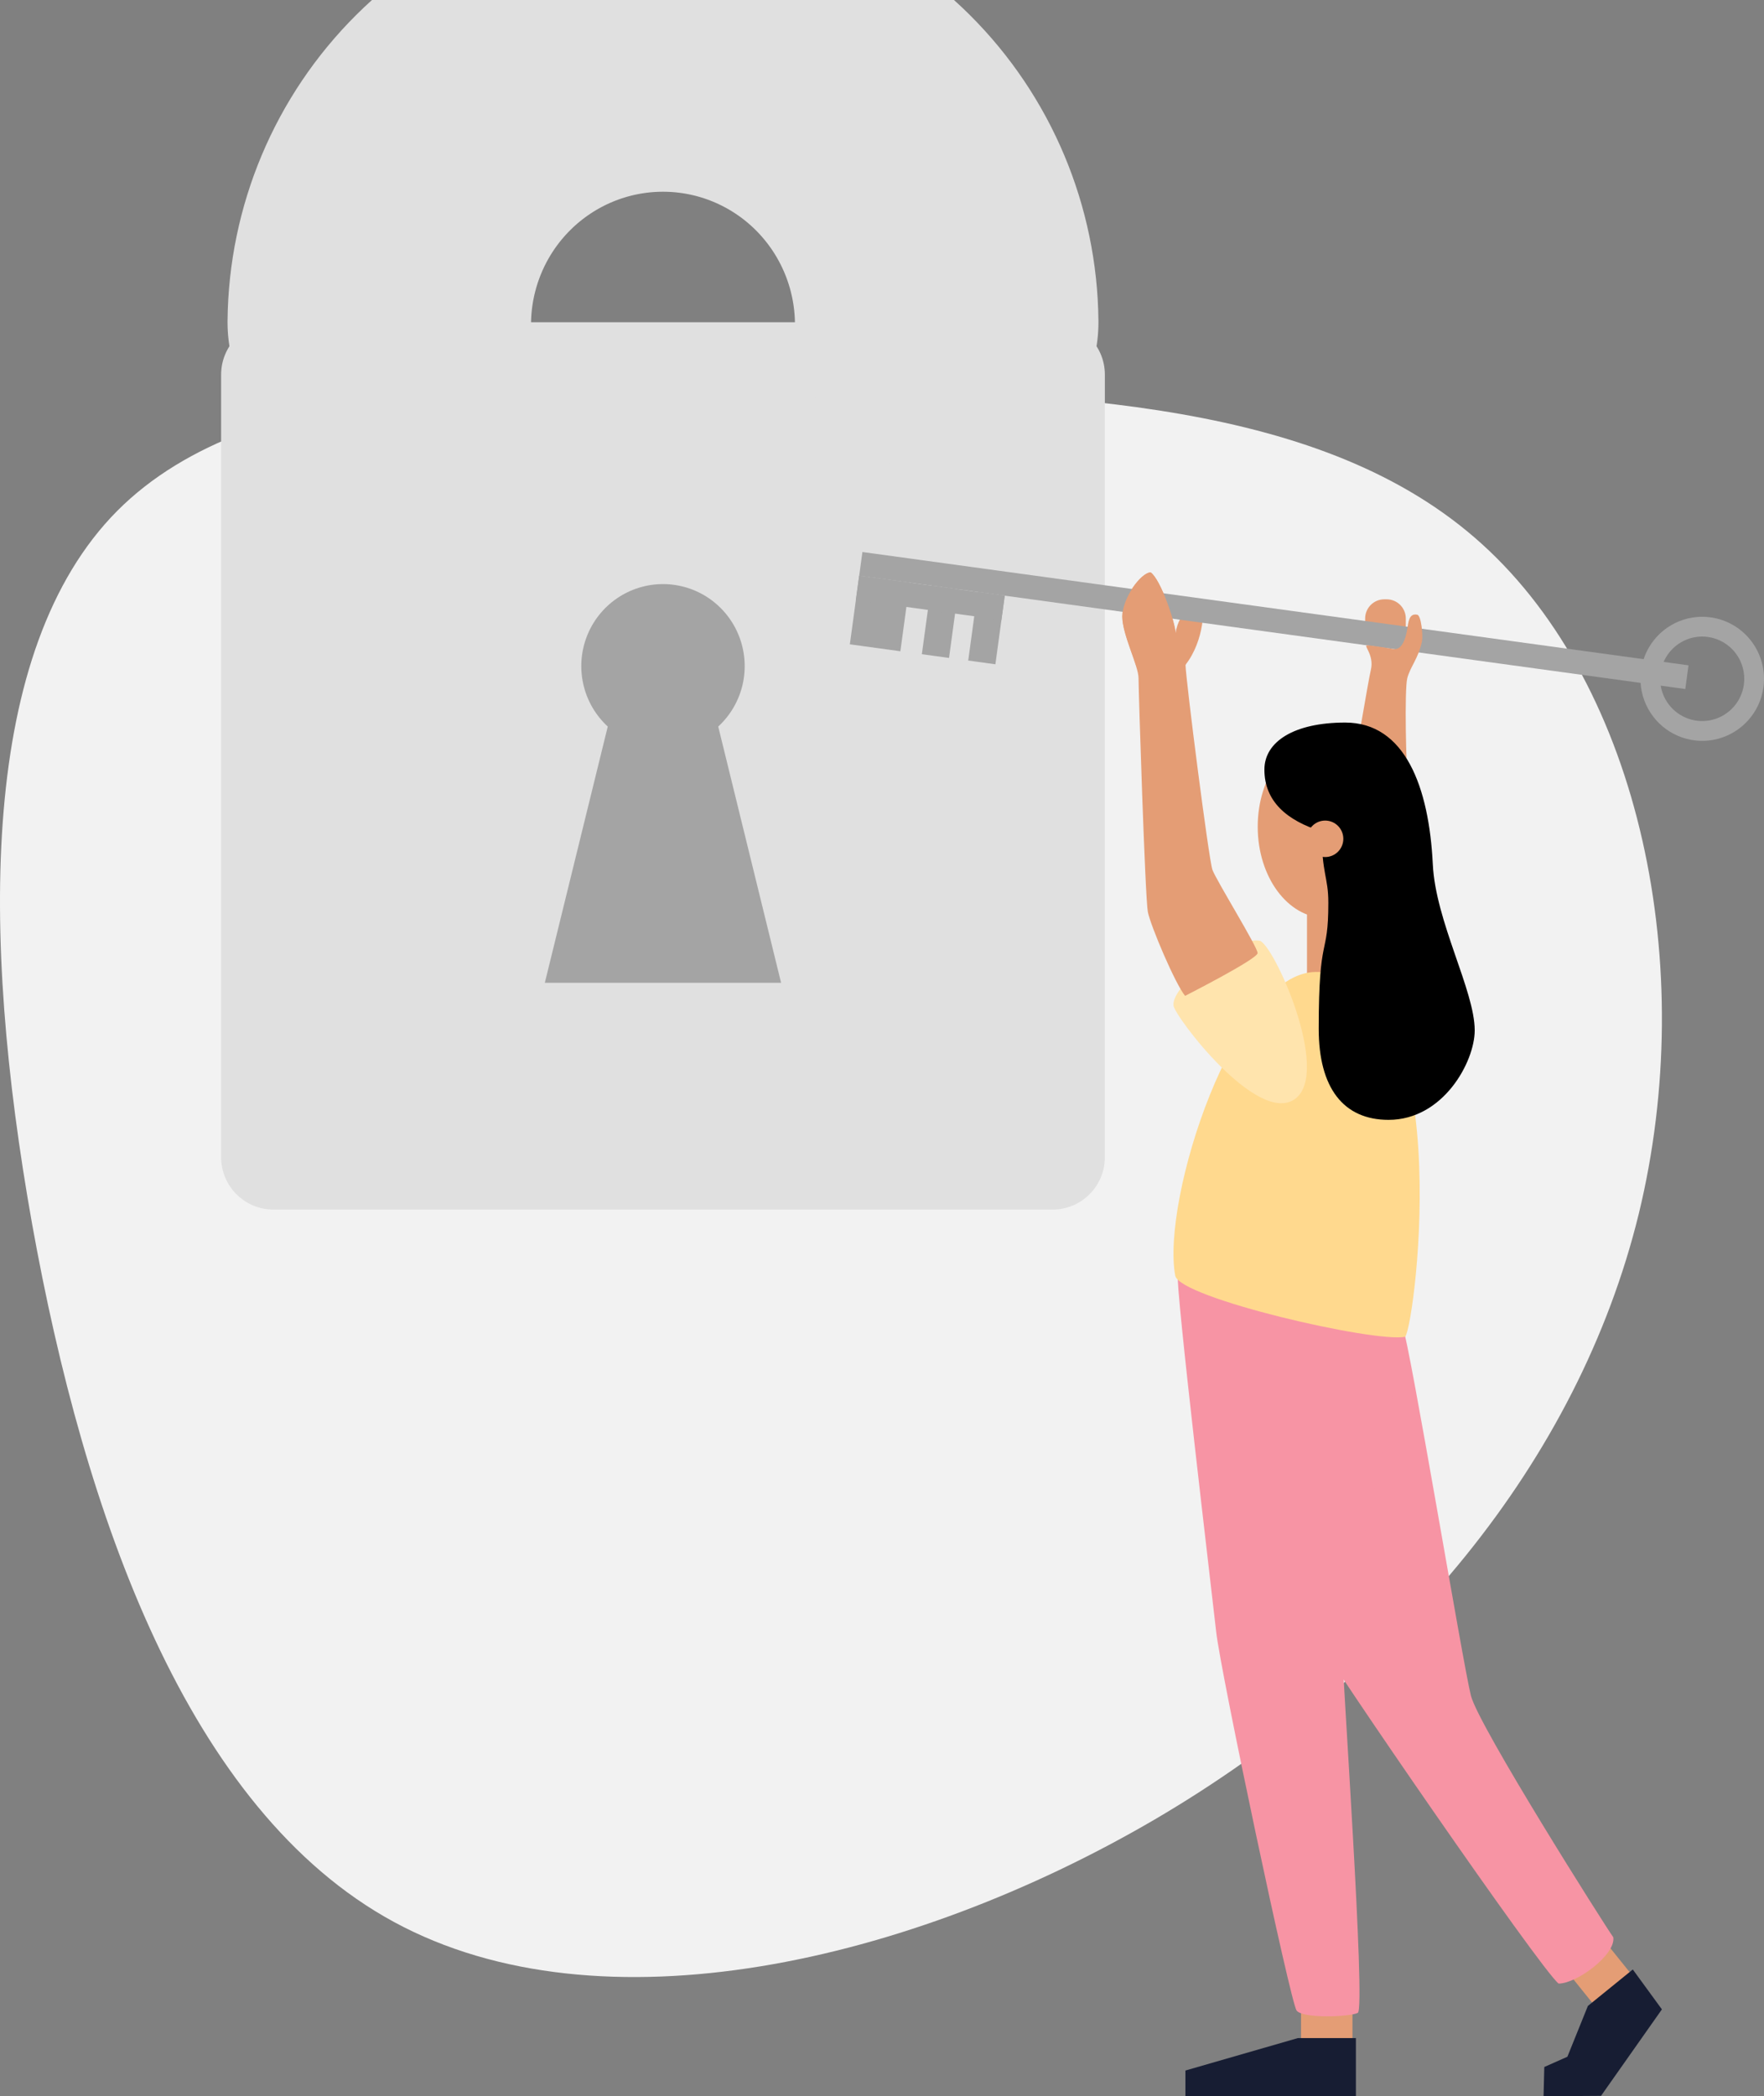 <svg width="186" height="221" viewBox="0 0 186 221" fill="none" xmlns="http://www.w3.org/2000/svg">
<rect x="0" y="0" width="186" height="221" fill="#808080" stroke="none"/>
<g clip-path="url(#clip0)">
<path d="M156.26 57.356C172.969 72.471 179.133 101.934 172.79 127.991C166.402 154.048 147.545 176.704 121.768 191.808C95.99 206.876 63.339 214.457 41.533 202.618C19.728 190.778 8.88 159.607 3.383 129.023C-2.067 98.436 -2.155 68.478 12.363 53.856C26.882 39.284 55.974 40.001 84.155 40.718C112.345 41.48 139.596 42.244 156.26 57.356Z" fill="#F2F2F2"/>
<path d="M142.606 211.532H137.185V215.164H142.606V211.532Z" fill="#E49D75"/>
<path d="M169.344 204.818L165.386 208.026L168.219 211.546L172.176 208.338L169.344 204.818Z" fill="#E49D75"/>
<path d="M146.212 63.182H145.964C144.848 63.182 143.943 64.09 143.943 65.21V66.253C143.943 67.373 144.848 68.281 145.964 68.281H146.212C147.328 68.281 148.232 67.373 148.232 66.253V65.21C148.232 64.09 147.328 63.182 146.212 63.182Z" fill="#E49D75"/>
<path d="M147.889 139.84C148.625 141.535 154.272 175.56 155.101 178.779C155.931 181.997 169.205 202.98 170.109 204.234C170.386 206.048 166.286 209.116 164.342 209.116C162.398 207.574 139.689 174.542 139.144 173.076C138.599 171.61 136.77 136.518 147.889 139.84Z" fill="#F794A4"/>
<path d="M124.181 134.203C123.923 135.608 127.76 167.72 128.237 172.033C128.713 176.346 136.065 211.09 136.716 211.958C137.367 212.825 142.316 212.638 143.17 212.204C144.025 211.77 141.501 175.976 141.501 173.381C141.501 170.786 148.129 146.851 147.277 139.918C146.425 132.986 124.181 134.203 124.181 134.203Z" fill="#F794A4"/>
<path d="M142.996 95.277H137.813V104.332H142.996V95.277Z" fill="#E49D75"/>
<path d="M110.995 33.973H28.819C25.779 33.973 23.315 36.446 23.315 39.498V121.992C23.315 125.043 25.779 127.517 28.819 127.517H110.995C114.035 127.517 116.499 125.043 116.499 121.992V39.498C116.499 36.446 114.035 33.973 110.995 33.973Z" fill="#E0E0E0"/>
<path d="M75.732 76.596C77.01 75.418 77.905 73.88 78.298 72.184C78.691 70.487 78.564 68.711 77.935 67.087C77.305 65.464 76.202 64.069 74.77 63.086C73.337 62.103 71.642 61.577 69.907 61.577C68.172 61.577 66.477 62.103 65.045 63.086C63.612 64.069 62.509 65.464 61.879 67.087C61.25 68.711 61.123 70.487 61.517 72.184C61.91 73.88 62.804 75.418 64.083 76.596L57.447 103.609H82.36L75.732 76.596Z" fill="#A4A4A4"/>
<path d="M39.992 33.973C40.063 26.055 43.246 18.486 48.849 12.913C54.451 7.34 62.02 4.213 69.907 4.213C77.794 4.213 85.363 7.34 90.965 12.913C96.568 18.486 99.751 26.055 99.822 33.973" stroke="#E0E0E0" stroke-width="32" stroke-linecap="round" stroke-linejoin="round"/>
<path d="M139.736 96.766C143.668 96.766 146.855 92.463 146.855 87.154C146.855 81.846 143.668 77.543 139.736 77.543C135.804 77.543 132.616 81.846 132.616 87.154C132.616 92.463 135.804 96.766 139.736 96.766Z" fill="#E49D75"/>
<path d="M138.766 102.466C130.134 102.466 122.44 126.504 123.918 134.482C124.355 136.838 145.011 141.592 148.169 140.927C149.29 139.394 153.869 102.466 138.766 102.466Z" fill="#FFD98E"/>
<path d="M136.552 115.855C140.416 113.041 134.239 99.402 132.795 99.168C130.137 98.737 123.525 103.851 123.734 106C123.844 107.133 132.616 118.721 136.552 115.855Z" fill="#FFE4AD"/>
<path d="M124.959 104.987C123.918 103.732 121.316 97.593 121.031 96.137C120.746 94.68 120.049 72.788 120.049 71.492C120.049 70.196 118.331 66.925 118.331 64.974C118.331 63.022 120.309 60.375 121.316 60.34C122.391 61.107 123.884 65.602 123.953 66.748C124.328 64.284 126.106 63.717 126.592 63.717C127.078 63.717 127.014 67.524 125.001 70.087C125.072 71.97 127.456 90.619 127.841 91.698C128.227 92.778 132.616 99.853 132.606 100.479C132.597 101.105 124.959 104.987 124.959 104.987Z" fill="#E49D75"/>
<path d="M178.041 70.142L90.935 58.195L90.595 60.693L177.701 72.64L178.041 70.142Z" fill="#A4A4A4"/>
<path d="M95.921 61.423L90.594 60.692L89.61 67.927L94.937 68.658L95.921 61.423Z" fill="#A4A4A4"/>
<path d="M101.052 62.128L98.187 61.735L97.202 68.97L100.067 69.363L101.052 62.128Z" fill="#A4A4A4"/>
<path d="M148.463 82.314C148.259 81.146 148.075 72.68 148.389 71.485C148.704 70.29 149.553 69.417 149.934 67.633C150.064 67.019 149.858 64.895 149.443 64.806C148.549 64.614 148.498 65.62 148.38 66.359C147.923 68.88 146.993 68.419 146.563 68.36C146.133 68.301 144.658 68.044 144.174 68.032C143.691 68.02 144.923 69.018 144.547 70.612C144.253 71.867 142.868 80.224 142.583 81.592C143.617 81.634 148.463 82.314 148.463 82.314Z" fill="#E49D75"/>
<path d="M105.942 62.796L103.077 62.403L102.092 69.638L104.957 70.031L105.942 62.796Z" fill="#A4A4A4"/>
<path d="M105.94 62.798L90.594 60.693L90.245 63.257L105.591 65.362L105.94 62.798Z" fill="#A4A4A4"/>
<path d="M180.366 65.082C179.089 64.908 177.79 65.117 176.632 65.684C175.474 66.25 174.509 67.149 173.86 68.265C173.21 69.382 172.905 70.667 172.983 71.958C173.061 73.249 173.518 74.488 174.297 75.518C175.075 76.548 176.141 77.323 177.359 77.745C178.576 78.168 179.891 78.218 181.137 77.891C182.384 77.563 183.505 76.872 184.36 75.904C185.215 74.937 185.765 73.737 185.941 72.456C186.058 71.604 186.006 70.738 185.789 69.906C185.572 69.074 185.194 68.294 184.676 67.609C184.159 66.924 183.511 66.348 182.772 65.915C182.032 65.481 181.214 65.198 180.366 65.082ZM183.879 72.165C183.76 73.038 183.386 73.856 182.804 74.515C182.222 75.174 181.459 75.646 180.61 75.869C179.761 76.093 178.866 76.059 178.036 75.772C177.207 75.484 176.481 74.957 175.95 74.255C175.42 73.553 175.108 72.71 175.055 71.83C175.003 70.951 175.211 70.076 175.653 69.315C176.096 68.555 176.753 67.943 177.542 67.558C178.331 67.172 179.217 67.03 180.086 67.15C181.251 67.31 182.306 67.929 183.017 68.869C183.728 69.81 184.038 70.995 183.879 72.165Z" fill="#A4A4A4"/>
<path d="M125.028 70.068C124.704 68.793 124.073 67.68 123.97 66.721V66.75C123.901 65.602 122.408 61.107 121.333 60.343C120.327 60.377 118.348 63.024 118.348 64.976C118.348 66.408 119.281 68.549 119.777 70.1H125.018L125.028 70.068Z" fill="#E49D75"/>
<path d="M133.321 81.133C133.321 84.458 135.658 86.508 139.363 87.652C139.363 92.201 140.062 92.401 140.062 95.171C140.062 101.14 139.048 98.156 139.048 108.462C139.048 114.677 141.641 118.059 146.413 118.059C152.185 118.059 155.497 111.93 155.497 108.627C155.497 104.437 151.367 97.157 151.078 91.112C150.678 82.979 148.159 76.175 141.842 76.175C136.446 76.175 133.321 78.191 133.321 81.133Z" fill="black"/>
<path d="M139.728 90.353C140.786 90.353 141.643 89.492 141.643 88.431C141.643 87.369 140.786 86.508 139.728 86.508C138.671 86.508 137.813 87.369 137.813 88.431C137.813 89.492 138.671 90.353 139.728 90.353Z" fill="#E49D75"/>
<path fill-rule="evenodd" clip-rule="evenodd" d="M172.166 207.63L175.235 211.835L168.815 220.953L162.756 220.993L162.835 217.91L165.268 216.83L167.43 211.473L172.166 207.63Z" fill="#171D33"/>
<path d="M142.969 214.861V221H124.994V218.282L136.854 214.861H142.969Z" fill="#171D33"/>
</g>
<defs>
<clipPath id="clip0">
<rect width="186" height="221" fill="white"/>
</clipPath>
</defs>
</svg>
